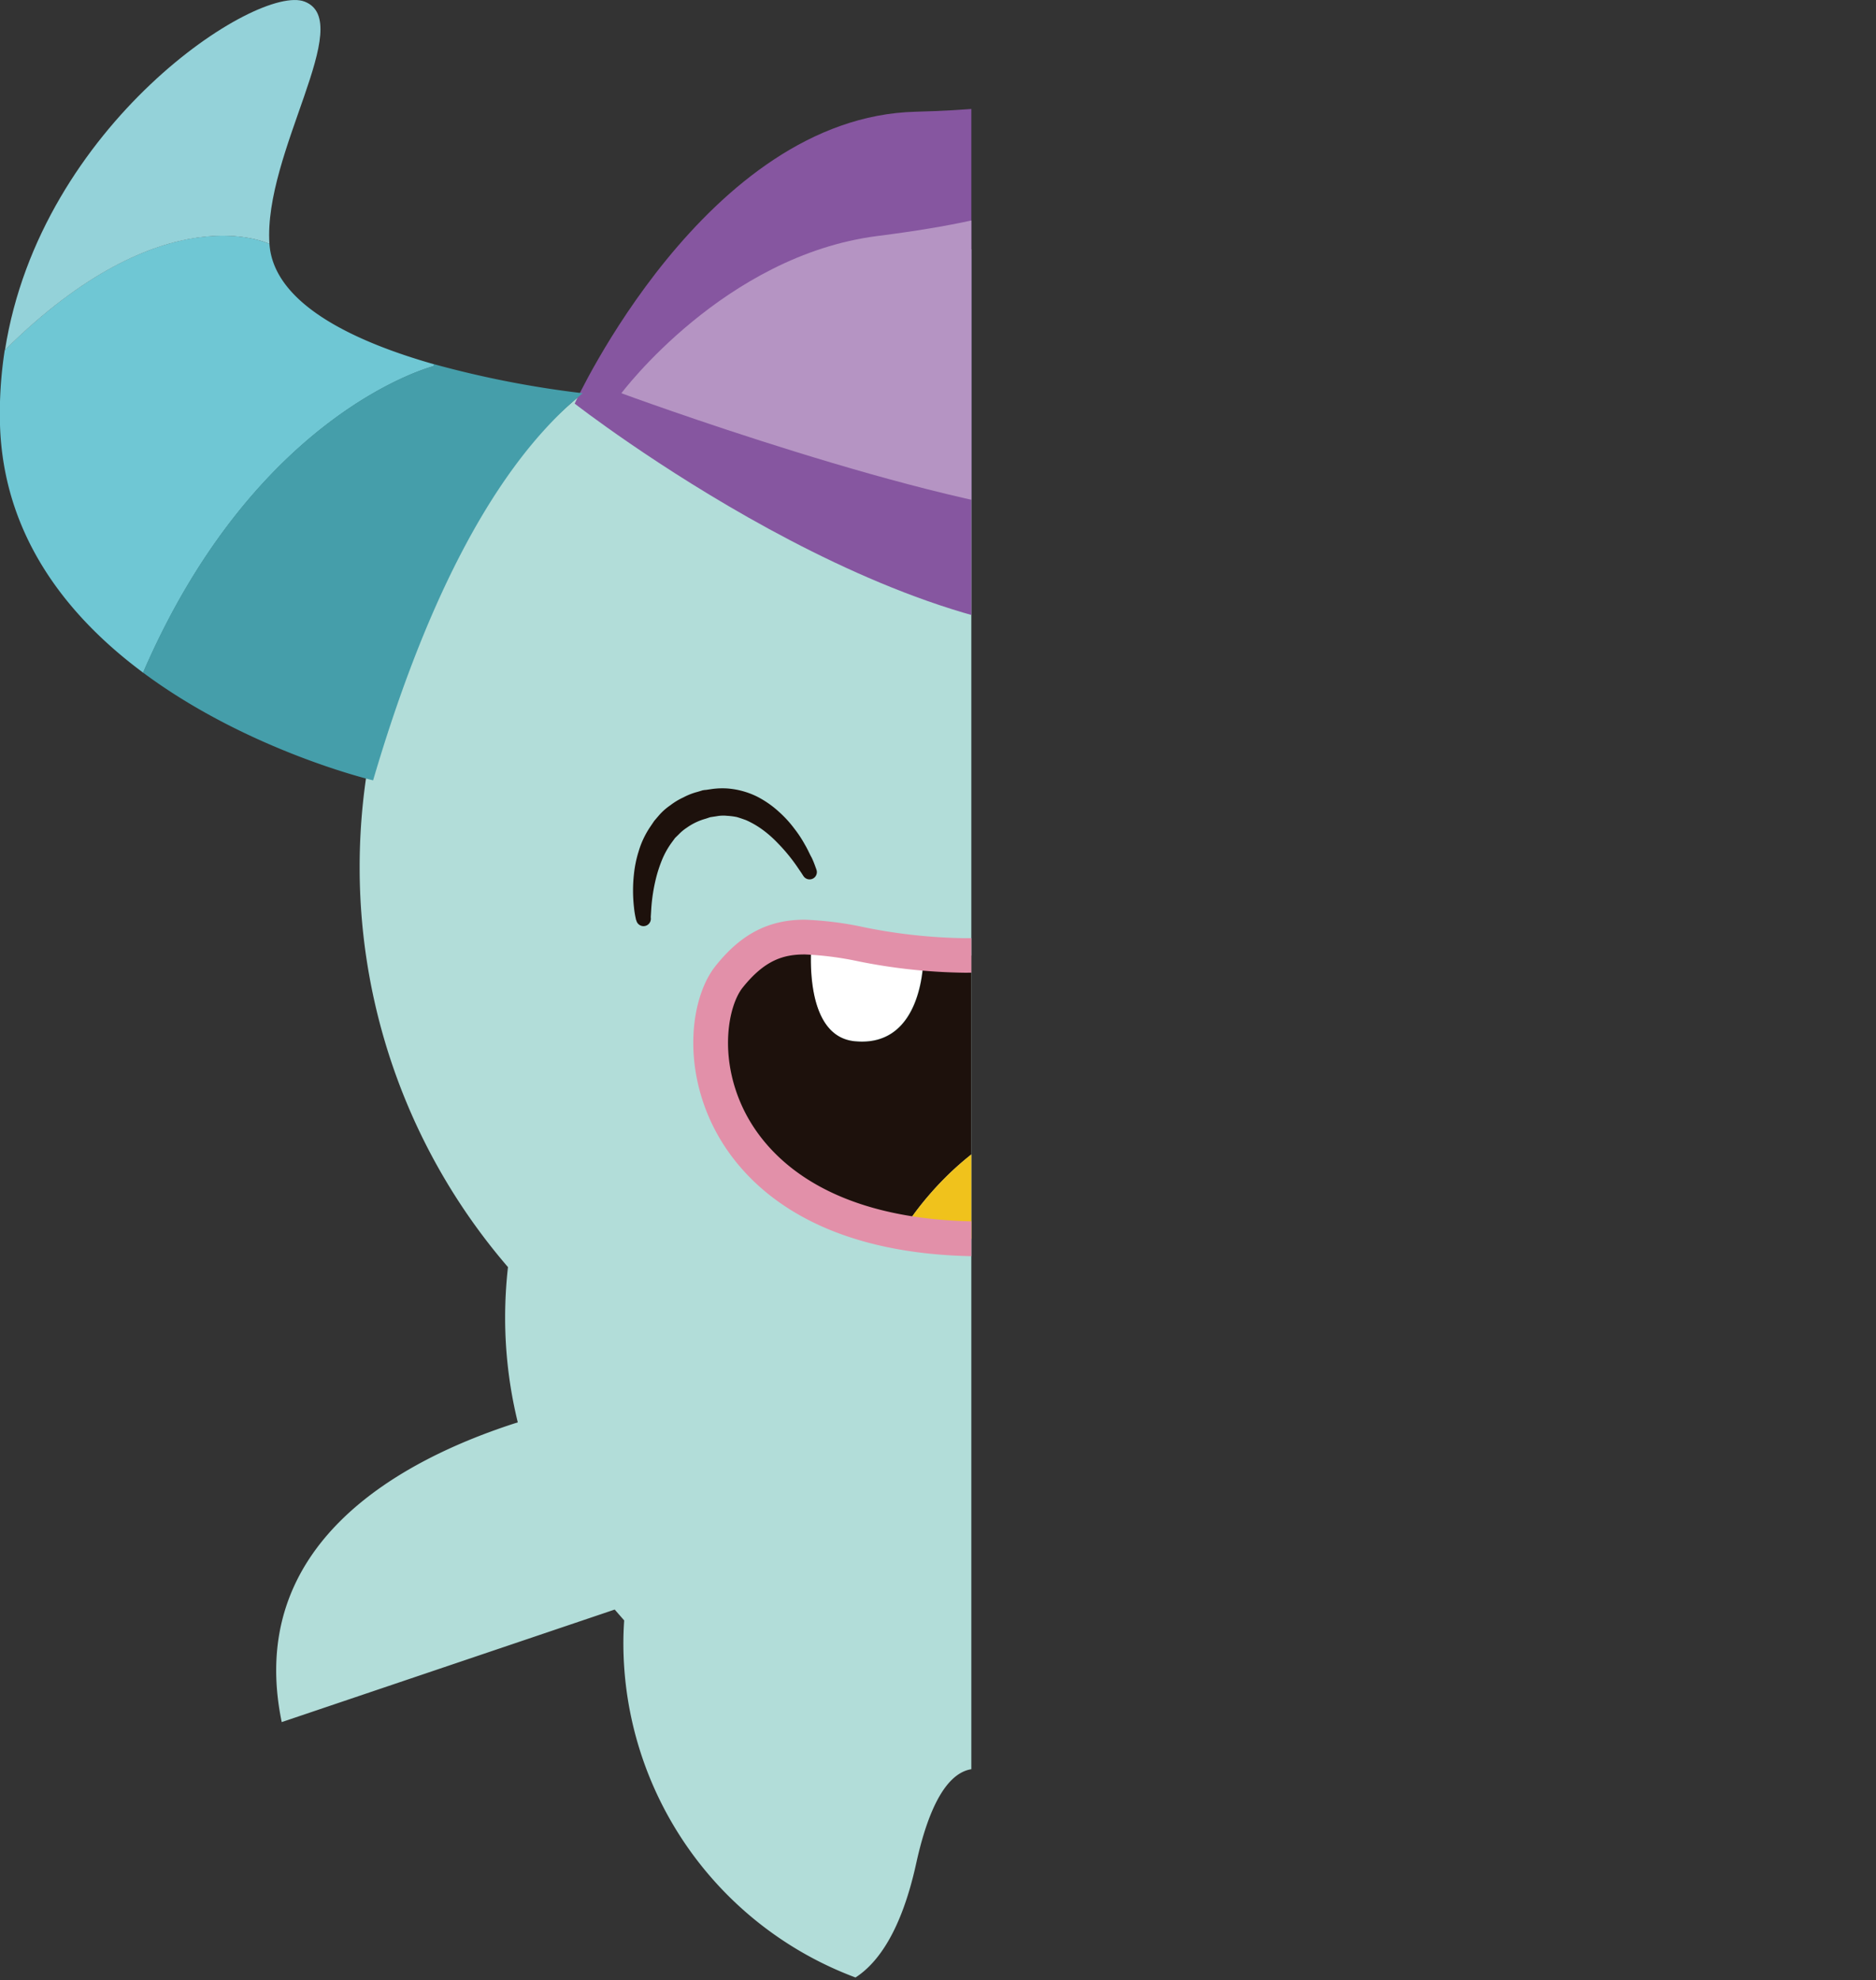 <svg xmlns="http://www.w3.org/2000/svg" xmlns:xlink="http://www.w3.org/1999/xlink" viewBox="0 0 396.01 417.9"><rect x="0" y="0" width="396.01" height="417.9" fill="#333333" stroke="none"/><defs><style>.cls-1{fill:none;}.cls-2{clip-path:url(#clip-path);}.cls-3{fill:#b2ddd9;}.cls-4{fill:#8656a0;}.cls-5{fill:#b594c3;}.cls-6{fill:#6fc7d4;}.cls-7{fill:#459eaa;}.cls-8{fill:#94d2d9;}.cls-9{fill:#1d110c;}.cls-10{fill:#fff;}.cls-11{fill:#f0c21c;}.cls-12{fill:#e290a9;}</style><clipPath id="clip-path" transform="translate(0 -15.31)"><rect class="cls-1" width="205.04" height="433.21"/></clipPath></defs><g id="圖層_2" data-name="圖層 2"><g id="圖層_1-2" data-name="圖層 1"><g class="cls-2"><path class="cls-3" d="M309.06,321.7a93,93,0,0,0,3-44.56,129.08,129.08,0,0,0,26.77-78.86c0-72-58.85-130.38-131.46-130.38S75.92,126.27,75.92,198.28a129.23,129.23,0,0,0,31.31,84.45,95,95,0,0,0-.6,10.58,92.83,92.83,0,0,0,2.67,22.18c-25.07,8-57.59,25.81-49.83,63.26L129.76,355c.67.77,1.34,1.54,2,2.29-.11,1.61-.17,3.24-.17,4.87a75.37,75.37,0,0,0,49,70.49c4.73-3.05,9.69-9.84,12.82-24.11,8.2-37.3,25-11.48,25.41-7.79.24,2.18,6.21,20.53,13.67,32.47a75.36,75.36,0,0,0,50.59-70.64q1.58-1.49,3.07-3L343,378.75C349.22,348.93,329.86,331.58,309.06,321.7Z" transform="translate(0 -15.31)"/><path class="cls-4" d="M121.31,100.49S149,40,193.28,38.89s48.09-12,48.09-12L229.46,50s62.87,17.54,77.47-12.55-18.16,105.19-67,111.33S121.31,100.49,121.31,100.49Z" transform="translate(0 -15.31)"/><path class="cls-5" d="M131.17,98.3s21.72-29.09,54.1-33.19,35.26-9,35.26-9S216.79,73.3,207.38,77.2s51,17.82,67.09,0-14.62,49.38-46.17,47.33S131.17,98.3,131.17,98.3Z" transform="translate(0 -15.31)"/><path class="cls-6" d="M91.63,92.19l-.12.42s-37.4,9.48-61.26,64.61l0,.08C14.42,145.56.73,128.62,0,105a86.86,86.86,0,0,1,1-15.79C34.66,55.75,56.88,66.8,56.88,66.8,57.76,79.48,74.86,87.42,91.63,92.19Z" transform="translate(0 -15.31)"/><path class="cls-7" d="M123,98.3c-.55.45-1.06.89-1.58,1.34C102.9,115.7,89,145.14,78.76,180l-.24-.06s-26.18-6.21-48.31-22.67l0-.08c23.86-55.13,61.26-64.61,61.26-64.61l.12-.42A211.94,211.94,0,0,0,123,98.3Z" transform="translate(0 -15.31)"/><path class="cls-8" d="M64.3,15.65c11,4.24-8.74,31.89-7.42,51.15,0,0-22.22-11-55.83,22.38C8.55,41.51,54.43,11.79,64.3,15.65Z" transform="translate(0 -15.31)"/><path class="cls-8" d="M393.86,86.47c-35.78-31.07-57.21-18.55-57.21-18.55,0-19.31-21.5-45.53-10.88-50.53C335.39,12.87,383.15,39.41,393.86,86.47Z" transform="translate(0 -15.31)"/><path class="cls-6" d="M396,102.18c.91,23.62-11.63,41.45-26.55,54.23l-.06-.06C341.82,102.93,303.87,96,303.87,96l-.15-.42c16.41-5.87,32.92-15,32.93-27.67,0,0,21.43-12.52,57.21,18.55A86.35,86.35,0,0,1,396,102.18Z" transform="translate(0 -15.31)"/><path class="cls-7" d="M369.36,156.35l.06.06a141,141,0,0,1-32.05,20.08l-1.06.37c-11-32.23-26.18-59.69-47-76.8,4.48-1.2,9.4-2.68,14.37-4.47l.15.42S341.82,102.93,369.36,156.35Z" transform="translate(0 -15.31)"/><path class="cls-9" d="M134.28,209.5l-.15-.69a19.35,19.35,0,0,1-.3-2,31.5,31.5,0,0,1,0-7.1,24.67,24.67,0,0,1,1-4.78,18.68,18.68,0,0,1,2.42-5.11l.85-1.26,1-1.17a12.47,12.47,0,0,1,2.39-2.12,14.29,14.29,0,0,1,2.76-1.67,13.65,13.65,0,0,1,3-1.17l.76-.23.39-.12.09,0,.34-.06.17,0,1.36-.2a16.1,16.1,0,0,1,3.28-.1,17.1,17.1,0,0,1,6.14,1.69,20.91,20.91,0,0,1,4.65,3.23,23.84,23.84,0,0,1,3.28,3.59,25,25,0,0,1,2.21,3.36c.6,1,1,2,1.42,2.72a18.46,18.46,0,0,1,.75,1.83c.17.45.25.69.25.69a1.54,1.54,0,0,1-2.75,1.35l-.08-.11-.32-.5-1-1.47a37,37,0,0,0-4-4.84,24.12,24.12,0,0,0-3-2.68,19,19,0,0,0-3.68-2.17c-.67-.25-1.34-.48-2-.67a14.68,14.68,0,0,0-2.06-.26,7.6,7.6,0,0,0-2.17.09l-1.37.21-.89.3a12.85,12.85,0,0,0-4.07,1.93,9.71,9.71,0,0,0-1.67,1.39l-.78.76-.64.87a17.57,17.57,0,0,0-2.1,3.72,28.39,28.39,0,0,0-1.26,3.82,37.23,37.23,0,0,0-1,6.19c-.05.76-.08,1.36-.11,1.76s0,.62,0,.62v.09a1.55,1.55,0,0,1-3.07.29Z" transform="translate(0 -15.31)"/><path class="cls-9" d="M242.32,187s0-.25,0-.71a18.5,18.5,0,0,1,0-2,31.59,31.59,0,0,1,1.07-7,24.36,24.36,0,0,1,1.74-4.57,18.83,18.83,0,0,1,3.16-4.68l1-1.12,1.21-1a12.39,12.39,0,0,1,2.68-1.72,13.94,13.94,0,0,1,3-1.23,14.16,14.16,0,0,1,3.13-.7l.79-.11.4-.06h.61l1.38,0a15.8,15.8,0,0,1,3.25.41,17.2,17.2,0,0,1,5.82,2.61,20.69,20.69,0,0,1,4.09,3.91,22.9,22.9,0,0,1,2.69,4.05,25.37,25.37,0,0,1,1.67,3.66c.43,1.11.73,2.09,1,2.91a18.27,18.27,0,0,1,.47,1.92c.1.47.14.72.14.72a1.54,1.54,0,0,1-2.93.91l-.06-.12-.24-.54c-.17-.38-.43-.92-.76-1.61a37.61,37.61,0,0,0-3.22-5.4,24.22,24.22,0,0,0-2.58-3.12,18.92,18.92,0,0,0-3.3-2.71c-.62-.34-1.26-.67-1.91-1a16.13,16.13,0,0,0-2-.58,8,8,0,0,0-2.16-.24h-1.38l-.93.16a12.84,12.84,0,0,0-4.31,1.27,9.31,9.31,0,0,0-1.87,1.13l-.88.62-.78.77a16.94,16.94,0,0,0-2.64,3.35,26.46,26.46,0,0,0-1.83,3.59,37,37,0,0,0-1.92,6c-.16.74-.28,1.33-.37,1.72l-.11.62v.08a1.55,1.55,0,0,1-3.08-.18Z" transform="translate(0 -15.31)"/><path class="cls-10" d="M171.39,213.12c6.31.3,13.74,2.5,23.57,3.41l-.06.63s.26,19.36-14.55,17.87c-11.42-1.16-9-21.72-9-21.72Z" transform="translate(0 -15.31)"/><path class="cls-10" d="M261.51,195.07s6.29,20.67-6.47,26.13c-12.07,5.15-17.46-12.13-17.46-12.13l-.17-.3c10-5.46,17.26-12.07,24.06-13.88Z" transform="translate(0 -15.31)"/><path class="cls-9" d="M255,221.2c12.76-5.46,6.47-26.13,6.47-26.13l0-.18c5.07-1.38,9.89-.08,15.39,6.25,7.7,8.86,10.22,38.41-11.65,57.82l-.52-.56c-45.75-29-72.51,13.82-74.35,17-42.77-7.59-44.77-43.43-36.44-53.92,5.62-7,10.95-8.68,17.49-8.33l0,.19s-2.44,20.56,9,21.72c14.81,1.49,14.55-17.87,14.55-17.87l.06-.63a90.71,90.71,0,0,0,20.17-.29,60.4,60.4,0,0,0,22.28-7.47l.17.3S243,226.35,255,221.2Z" transform="translate(0 -15.31)"/><path class="cls-11" d="M264.69,258.4l.52.56c-9.95,8.86-24.91,15.59-46.74,17.35a111.28,111.28,0,0,1-28.13-.94C192.18,272.22,218.94,229.39,264.69,258.4Z" transform="translate(0 -15.31)"/><path class="cls-12" d="M207.57,280.45c-38.13,0-52.22-17.46-57.23-27.86-6.35-13.18-4.37-27.05.7-33.41,5.39-6.76,11.2-9.77,18.84-9.77A71.81,71.81,0,0,1,182.4,211a113.67,113.67,0,0,0,21.3,2.31,91.35,91.35,0,0,0,11-.68c13.62-1.68,23.08-8,31.43-13.54,6.71-4.47,12.51-8.33,18.85-8.33,5.17,0,10,2.62,14.64,8,6.64,7.63,9.34,25.73,2.37,42.81-5.25,12.87-20.44,35-63.21,38.44C214.93,280.29,211.16,280.45,207.57,280.45Zm-37.69-63.71c-4.51,0-8.46,1.19-13.11,7-3.06,3.84-5.13,14.65.17,25.65,4.27,8.86,16.51,23.71,50.63,23.71,3.39,0,7-.14,10.62-.44,36.91-3,51.38-20.08,57-33.9,6.14-15.08,3.3-30.15-1.12-35.23-4.27-4.91-7.25-5.48-9.11-5.48-4.12,0-9.07,3.29-14.79,7.11-8.58,5.71-19.25,12.81-34.6,14.7a97.93,97.93,0,0,1-11.89.74,120.51,120.51,0,0,1-22.6-2.43A68,68,0,0,0,169.88,216.74Z" transform="translate(0 -15.31)"/></g></g></g></svg>
